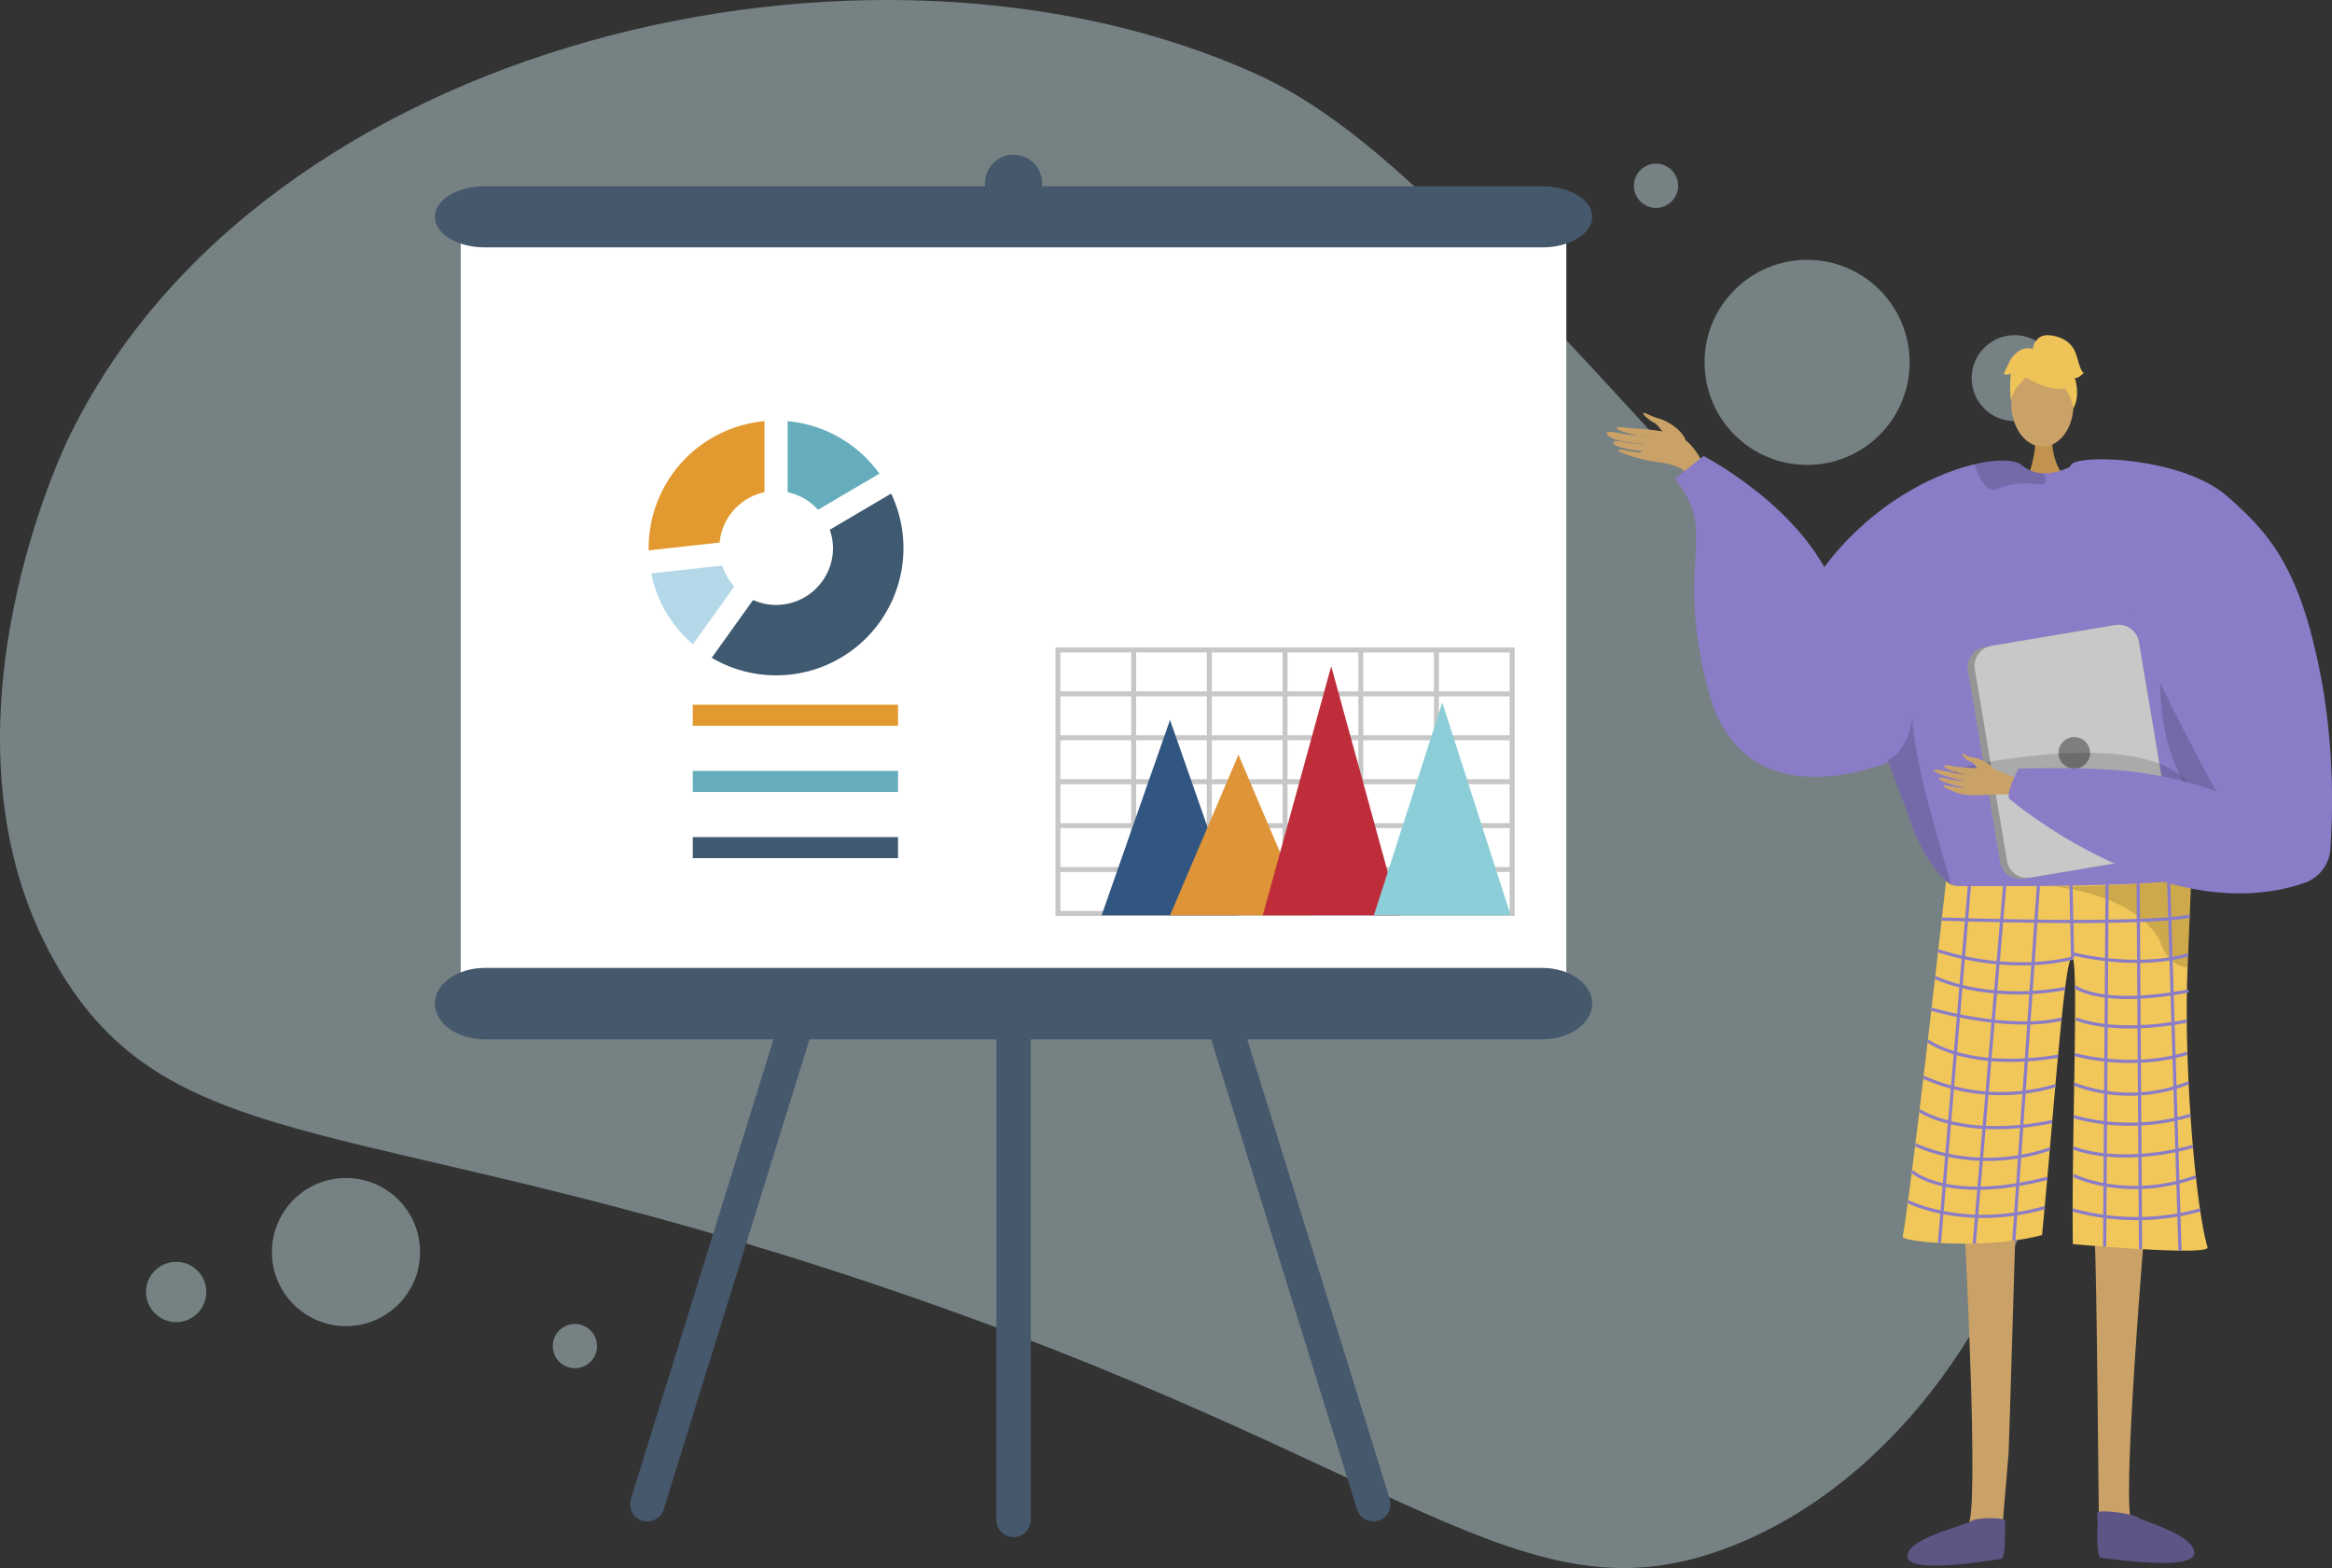 <svg xmlns="http://www.w3.org/2000/svg" width="546.901" height="367.739" viewBox="0 0 546.901 367.739"><rect x="0" y="0" width="546.901" height="367.739" fill="#333333" stroke="none"/><defs><style>.a{fill:#bcd3d7;opacity:0.49;}.b{fill:#46586c;}.c{fill:#fff;}.aa,.d{fill:none;stroke-miterlimit:10;}.d{stroke:#c7c7c7;stroke-width:1.166px;}.e{fill:#315682;}.f{fill:#df9438;}.g{fill:#bf2d3a;}.h{fill:#8cced8;}.i{fill:#b4d8e7;}.j{fill:#e2992f;}.k{fill:#65adbc;}.l{fill:#3f5970;}.m,.n{fill:#caa267;}.m{fill-rule:evenodd;}.o{fill:#c2934e;}.p{fill:#8a7cc7;}.q{fill:#f1c759;}.r{opacity:0.15;}.s{fill:#5e5584;}.t{fill:#5e5587;}.u{opacity:0.3;}.v{opacity:0.5;}.w{fill:#eec459;}.x{fill:#959595;}.y{fill:#c8c8c8;}.z{fill:#7f7f7f;}.aa{stroke:#8a7cc7;stroke-width:0.747px;}</style></defs><g transform="translate(-779.385 -325.865)"><g transform="translate(779.385 325.865)"><path class="a" d="M1180.457,442.315c-52.863-57.847-79.294-86.771-106.427-99.075-90.653-41.107-233.732-7.97-278.66,85.561-2.338,4.866-33.713,72.619-1.625,125.227,26.865,44.045,71.05,32.932,189.435,72.6,126.744,42.465,152.889,80.931,201.839,62.042,46.345-17.885,78.7-73.9,76.5-122.557C1259.873,529.92,1233.379,500.225,1180.457,442.315Z" transform="translate(-779.385 -325.865)"/><circle class="a" cx="24.046" cy="24.046" r="24.046" transform="translate(399.757 60.941)"/><circle class="a" cx="10.085" cy="10.085" r="10.085" transform="translate(462.387 78.602)"/><circle class="a" cx="17.373" cy="17.373" r="17.373" transform="translate(63.771 276.267)"/><circle class="a" cx="7.072" cy="7.072" r="7.072" transform="translate(34.244 295.929)"/><circle class="a" cx="5.19" cy="5.19" r="5.19" transform="translate(383.179 38.376)"/><circle class="a" cx="5.19" cy="5.19" r="5.19" transform="translate(129.634 310.505)"/></g><g transform="translate(881.366 362.154)"><g transform="translate(45.792 151.883)"><path class="b" d="M1001.7,673.971a4.031,4.031,0,0,0,4.03-4.03V505.681a4.033,4.033,0,0,0-4.032-4.031h0a4.032,4.032,0,0,0-4.03,4.031V669.941a4.031,4.031,0,0,0,4.032,4.03Z" transform="translate(-911.777 -501.65)"/><path class="b" d="M920.268,669.862a4.036,4.036,0,0,0,5.046-2.657l48.665-156.886a4.03,4.03,0,0,0-2.656-5.041h0a4.025,4.025,0,0,0-5.042,2.653l-48.67,156.887a4.034,4.034,0,0,0,2.656,5.044Z" transform="translate(-917.431 -501.407)"/><path class="b" d="M1084.935,669.862a4.033,4.033,0,0,1-5.045-2.657l-48.667-156.886a4.028,4.028,0,0,1,2.657-5.041h0a4.029,4.029,0,0,1,5.044,2.653l48.666,156.887a4.033,4.033,0,0,1-2.655,5.044Z" transform="translate(-909.425 -501.407)"/></g><rect class="c" width="259.276" height="177.764" transform="translate(6.075 17.973)"/><path class="b" d="M874.653,373.837c0,3.962,5.252,7.172,11.731,7.172h247.965c6.478,0,11.728-3.21,11.728-7.172h0c0-3.96-5.25-7.169-11.728-7.169H886.384c-6.479,0-11.731,3.209-11.731,7.169Z" transform="translate(-874.653 -359.279)"/><path class="b" d="M874.653,546.3c0,4.626,5.252,8.377,11.731,8.377h247.965c6.478,0,11.728-3.751,11.728-8.377h0c0-4.625-5.25-8.374-11.728-8.374H886.384c-6.479,0-11.731,3.749-11.731,8.374Z" transform="translate(-874.653 -347.211)"/><path class="b" d="M995.173,366.467a6.7,6.7,0,1,1,6.7,6.7A6.7,6.7,0,0,1,995.173,366.467Z" transform="translate(-866.161 -359.765)"/><g transform="translate(50.144 62.485)"><g transform="translate(95.982 53.657)"><rect class="d" width="106.526" height="61.794"/><line class="d" x1="106.526" transform="translate(0 10.304)"/><line class="d" x1="106.526" transform="translate(0 20.593)"/><line class="d" x1="106.526" transform="translate(0 30.897)"/><line class="d" x1="106.526" transform="translate(0 41.201)"/><line class="d" x1="106.526" transform="translate(0 51.489)"/><line class="d" y1="61.794" transform="translate(17.762)"/><line class="d" y1="61.794" transform="translate(35.499)"/><line class="d" y1="61.794" transform="translate(53.263)"/><line class="d" y1="61.794" transform="translate(71.026)"/><line class="d" y1="61.794" transform="translate(88.763)"/><g transform="translate(10.243 3.813)"><path class="e" d="M1052.814,529.41l-16.042-45.81-16.043,45.81Z" transform="translate(-1020.729 -470.995)"/><path class="f" d="M1067.809,528.874l-16.043-37.661-16.042,37.661Z" transform="translate(-1019.672 -470.458)"/><path class="g" d="M1088.129,530.24l-16.042-58.416-16.043,58.416Z" transform="translate(-1018.241 -471.825)"/><path class="h" d="M1112.461,529.68l-16.042-49.907-16.042,49.907Z" transform="translate(-1016.526 -471.264)"/></g></g><path class="i" d="M938.7,449.773a13.12,13.12,0,0,0,2.847,4.9l-9.714,13.568a29.7,29.7,0,0,1-9.781-16.617Z" transform="translate(-921.457 -415.908)"/><path class="j" d="M948.655,434.794a13.35,13.35,0,0,0-10.516,11.813l-16.62,1.835c0-.185-.023-.368-.023-.562a29.877,29.877,0,0,1,27.159-29.743Z" transform="translate(-921.496 -418.137)"/><path class="k" d="M959.068,438.923a13.247,13.247,0,0,0-7.131-4.129V418.137a29.826,29.826,0,0,1,21.526,12.311Z" transform="translate(-919.351 -418.137)"/><path class="l" d="M945.012,458.963a13.151,13.151,0,0,0,5.388,1.156,13.358,13.358,0,0,0,13.355-13.355,13.11,13.11,0,0,0-.763-4.275L977.39,434a29.834,29.834,0,0,1-42.076,38.513Z" transform="translate(-920.522 -417.019)"/><g transform="translate(10.341 66.497)"><rect class="j" width="48.144" height="4.946"/><rect class="k" width="48.144" height="4.941" transform="translate(0 15.524)"/><rect class="l" width="48.144" height="4.936" transform="translate(0 31.053)"/></g></g></g><g transform="translate(1156.176 404.466)"><g transform="translate(0 18.229)"><path class="m" d="M1149.267,422.548c-1.059-2.5-4.349-4.425-6.544-5.005a21.95,21.95,0,0,1-2.8-1.139c-1.7-.552,1.008,1.835,2.026,2.229.828.321,2.332,2.755,3.149,3.587s2.562,2.03,3.493,2.027S1149.139,423.017,1149.267,422.548Z" transform="translate(-1130.81 -416.321)"/><path class="m" d="M1155.614,430.982c-2.007-3.509-3.528-7.688-7.325-9.4s-9.447-1.614-12.453-2.039c-3.537-.5-2.043.633-.178,1.109a43.129,43.129,0,0,0,6.355,1.4,38.858,38.858,0,0,0-5.106-.77c-.289.085-5.907-1.379-5.514-.353.761,1.989,7.089,2.17,9.109,2.586-1.063-.027-2.795-.325-3.819-.355-.869-.026-3.5-.951-3.754-.149-.393,1.263,6.093,2.007,6.955,2.068-.844.695-4.105-.293-5.239-.359-.114-.006-1.142.253.1.674a37.279,37.279,0,0,0,7.642,2.113c2.991.406,6.5.825,8.518,3.528C1152.5,430.932,1154.06,431.192,1155.614,430.982Z" transform="translate(-1131.374 -416.102)"/></g><path class="n" d="M1250.281,592.043s-6.052,71.019-3.115,72.2c5.27,2.165,25.894,9.2,3.231,7.867-11.623.836-10.8-1.773-11.008-3.974-.169-1.8-.563-65.287-1.1-70.219-.12-1.1-.193-1.771-.193-1.771Z" transform="translate(-1123.853 -385.71)"/><path class="n" d="M1210.481,592.581s3.8,70.9.894,72.159c-5.219,2.286-25.673,9.8-3.048,7.939,11.64.566,10.756-2.023,10.912-4.227.127-1.8,1.289-15.472,1.71-20.415.094-1.107,1.731-56.615,1.731-56.615Z" transform="translate(-1126.686 -385.754)"/><path class="o" d="M1229.361,421.366s-.527,6.766,3.686,10.456-9.608.111-9.608.111,2.489-6.5,1.867-10.52S1229.361,421.366,1229.361,421.366Z" transform="translate(-1124.886 -397.86)"/><ellipse class="n" cx="7.29" cy="9.946" rx="7.29" ry="9.946" transform="translate(94.786 6.346) rotate(-0.664)"/><path class="p" d="M1171.929,464.554c10.768-23.211,30.339-33.969,42.881-36.911,5.428-1.276,9.54-1.085,11.055.193a8.156,8.156,0,0,0,5.112,1.917,10.977,10.977,0,0,0,2.854-.293,14.176,14.176,0,0,0,3.016-1.065c.463-.221.732-.379.732-.379a29.546,29.546,0,0,1,7.7.37c28.513,5.24,34.015,52.881,33.808,56.987-.127,2.443-2.524,13.535-5.566,23.4-2.492,8.1-5.426,15.385-7.895,16.416-5.477,2.279-47,5.8-55.586,1.824-.2-.148-.418-.305-.625-.481-3.236-2.57-6.773-7.679-8.673-12.48,0,0-5.072-13.79-6.106-16.6-.012-.028-.017-.049-.029-.072-.034-.11-.074-.215-.114-.315-.011-.039-.028-.072-.04-.11" transform="translate(-1128.516 -397.356)"/><path class="q" d="M1206.4,518.986a4.49,4.49,0,0,0,2.565,1.146c5.994.048,31.88.192,45.91-.778,4.95-.343,8.424-.822,9.027-1.5,0,0,0,.02,0,.057-.028.775-.369,9.64-.857,21.26-.964,22.94,1.786,55.748,4.669,65.682.622,2.144-31.572-.742-31.572-.742-.364-23.658,1.4-65.219-.072-67.063-1.79-2.245-4.226,34.322-7.152,64.932-12.7,3.469-32.884,1.686-32.666.379C1198.841,586.826,1206.4,518.986,1206.4,518.986Z" transform="translate(-1126.802 -390.938)"/><path class="r" d="M1192.973,493.017c.012.039.029.072.041.11.04.1.079.2.115.315.011.022.017.044.028.072,1.035,2.807,6.107,16.591,6.107,16.591,1.9,4.806,5.436,9.916,8.672,12.486-2.267-7.853-9.314-30.613-9.161-39.818C1197.581,491.658,1192.973,493.012,1192.973,493.017Z" transform="translate(-1127.033 -393.41)"/><path class="r" d="M1254.906,460.8s-13.294,41.266,25.114,58.281l.783.507-.309-9.666s-18.294-24.913-18.37-25.558S1254.906,460.8,1254.906,460.8Z" transform="translate(-1122.826 -394.958)"/><path class="r" d="M1228.654,431.381c.03.658-.315,1.094-1.373.962-3.306-.41-7.031-.273-9.723,1a2.3,2.3,0,0,1-2.228-.068c-1.744-.992-2.854-4-3.295-5.338a.93.93,0,0,1-.048-.292c5.428-1.276,9.54-1.085,11.055.193a8.156,8.156,0,0,0,5.112,1.917A4.512,4.512,0,0,1,1228.654,431.381Z" transform="translate(-1125.693 -397.356)"/><path class="s" d="M1220.213,659.177c.123-1.026-7.163-.846-7.978,0s-15.3,4.007-14.966,8.316,20.427.685,21.863.567S1219.97,661.193,1220.213,659.177Z" transform="translate(-1126.731 -381.03)"/><path class="t" d="M1238.856,657.371c-.148-1.022,8.59.177,9.424,1s13.573,4.129,13.336,8.446-20.4,1.158-21.843,1.074S1239.145,659.381,1238.856,657.371Z" transform="translate(-1123.8 -381.135)"/><g class="u" transform="translate(103.224 126.919)"><path d="M1228.092,519.967l-.289-.021S1227.906,519.952,1228.092,519.967Z" transform="translate(-1227.803 -517.71)"/><path class="v" d="M1228.073,520.115c7.72.526,24.564-.76,24.564-.76,4.95-.343,8.424-.822,9.027-1.5,0,0,0,.02,0,.057-.028.775-.369,9.64-.857,21.26a5.824,5.824,0,0,1-.812-.085,6.314,6.314,0,0,1-4.115-2.853,14.059,14.059,0,0,1-1.626-3.3C1248.373,522.066,1230.547,520.307,1228.073,520.115Z" transform="translate(-1227.784 -517.857)"/></g><g transform="translate(93.132)"><g transform="translate(1.588 2.777)"><path class="w" d="M1224.394,409.639s12.7,6.851,8.825-4.34C1230.537,397.558,1215.729,404.731,1224.394,409.639Z" transform="translate(-1219.728 -401.886)"/><path class="w" d="M1226.323,406.9s-7.013,4.271-6.283,8.466c0,0-1.7-12.53,5.315-12.926s9.742.249,9.272,13.524C1234.627,415.965,1232.466,405.435,1226.323,406.9Z" transform="translate(-1219.858 -401.853)"/></g><path class="w" d="M1224.708,402.743s.309-3.915,4.191-3.405,5.568,2.7,6.149,4.912,1.152,3.862,1.705,3.856c0,0-1.642,1.681-2.2,1.134,0,0,1.484,3.965-.3,7.256,0,0-.777-5.028-3.552-5.55S1224.708,402.743,1224.708,402.743Z" transform="translate(-1217.929 -399.292)"/><path class="w" d="M1225.508,402.5s-2.788-1.629-5.512,2.279l-1.622,3.341s.56.547,1.66-.019a22.23,22.23,0,0,0,.1,6.1l1.56-6.675Z" transform="translate(-1218.375 -399.09)"/></g><g transform="translate(84.645 67.918)"><path class="x" d="M1210.514,473.48l7.542,44.893a4.8,4.8,0,0,0,5.528,3.939l30.639-5.151a1.515,1.515,0,0,0,.216-.046,4.787,4.787,0,0,0,3.719-5.481l-7.542-44.893a4.8,4.8,0,0,0-5.528-3.934l-29.219,4.907-1.42.238A4.8,4.8,0,0,0,1210.514,473.48Z" transform="translate(-1210.447 -462.74)"/><path class="y" d="M1212.042,473.2l7.542,44.893a4.8,4.8,0,0,0,5.528,3.934l29.219-4.907a4.787,4.787,0,0,0,3.719-5.481l-7.542-44.893a4.8,4.8,0,0,0-5.528-3.934l-29.219,4.907A4.786,4.786,0,0,0,1212.042,473.2Z" transform="translate(-1210.339 -462.74)"/><circle class="z" cx="3.706" cy="3.706" r="3.706" transform="translate(21.319 26.343)"/></g><path class="r" d="M1264.468,502.61s.528-16.541-43.7-10.491,33.342,10.134,33.342,10.134Z" transform="translate(-1126.035 -392.845)"/><g transform="translate(76.759 29.117)"><g transform="translate(0 69.013)"><path class="m" d="M1225.248,498.074c-.527-.17-6.1-3.423-9.112-3.665s-7.5-.316-9.054-.739c-1.83-.5-2.282.232-.171,1.01a29.63,29.63,0,0,0,4.8,1.3c.3.009-1.659-.231-3.792-.648-2.266-.442-4.726-1.051-4.834-.648-.209.784,6.325,2.464,7.474,2.576a29.064,29.064,0,0,1-3.03-.332c-1.368-.227-2.938-.691-3.242-.4-.48.452,2.986,1.765,5.841,2.127.051.092-.868.247-4.231-.411-.337-.066-1.195.091-.085.589,2.336,1.048,3.263,1.67,6.632,1.736,3.285.064,6.9-.653,9.272.111Z" transform="translate(-1203.079 -490.783)"/><path class="m" d="M1217.145,494.866s-2.573-2.641-5.434-3.048a2.841,2.841,0,0,1-1.956-.794c-.966-.411-.015,1.361,1.431,1.8,1.177.358,1.854,2.352,2.563,2.768s2.825,1.171,3.347.89S1217.145,494.866,1217.145,494.866Z" transform="translate(-1202.637 -490.963)"/></g><path class="p" d="M1270.683,435.15c10.538,9.21,17.854,17.793,22.686,46.251a164,164,0,0,1,1.518,36.543,9.012,9.012,0,0,1-6.1,7.909c-32.551,11.157-68.8-19.432-68.8-19.432-1.879-.675,1.811-7.392,1.811-7.392,18.062-.4,31.911,0,46.369,5.366-.073-.033-14.458-26.313-16.448-33.587-5.211-19.075-21.827-35.44-17.664-42.988C1235.49,425.211,1260.055,425.859,1270.683,435.15Z" transform="translate(-1201.926 -426.493)"/></g><g transform="translate(78.044 127.423)"><line class="aa" x1="7.176" y2="85.482"/><line class="aa" x1="7.132" y2="83.995" transform="translate(8.168 1.614)"/><line class="aa" x1="5.774" y2="83.392" transform="translate(17.448 1.522)"/><line class="aa" x2="0.374" y2="17.256" transform="translate(30.852 1.434)"/><line class="aa" x1="0.578" y2="85.021" transform="translate(38.743 1.335)"/><line class="aa" x2="0.558" y2="85.721" transform="translate(46.608 1.198)"/><line class="aa" x2="2.648" y2="86.189" transform="translate(53.771 1.115)"/></g><path class="aa" d="M1204.8,527.266s46.01,1.638,58.135-.674" transform="translate(-1126.199 -390.322)"/><path class="aa" d="M1235.524,535.9c-16.047,3.831-31.511-1.751-31.511-1.751" transform="translate(-1126.255 -389.79)"/><path class="aa" d="M1233.276,534.772s14.567,3.912,27.282.318" transform="translate(-1124.193 -389.746)"/><path class="aa" d="M1203.342,540.005s11.665,5.936,30.462,2.623" transform="translate(-1126.302 -389.377)"/><path class="aa" d="M1202.536,546.977s18.107,5.3,30.517,2.321" transform="translate(-1126.359 -388.886)"/><path class="aa" d="M1201.727,553.9s9.272,7.1,30.541,3.618" transform="translate(-1126.416 -388.398)"/><path class="aa" d="M1200.784,561.871a44.707,44.707,0,0,0,30.932,1.971" transform="translate(-1126.483 -387.836)"/><path class="aa" d="M1199.906,569.17s10.007,6.93,31.135,2.593" transform="translate(-1126.545 -387.322)"/><path class="aa" d="M1198.987,576.653s13.78,7,31.561,1.01" transform="translate(-1126.609 -386.795)"/><path class="aa" d="M1198.249,582.494s8.172,7.678,31.748,1.642" transform="translate(-1126.661 -386.383)"/><path class="aa" d="M1197.377,589.123s13.148,6.732,32.063,1.422" transform="translate(-1126.723 -385.916)"/><path class="aa" d="M1233.977,542.046s6.124,4.938,26.629.982" transform="translate(-1124.144 -389.233)"/><path class="aa" d="M1234.207,549.086s8.558,3.871,25.979.533" transform="translate(-1124.128 -388.737)"/><path class="aa" d="M1233.91,556.927s13.19,3.807,26.384-.306" transform="translate(-1124.148 -388.206)"/><path class="aa" d="M1233.808,563.41a37.165,37.165,0,0,0,26.828-.31" transform="translate(-1124.156 -387.75)"/><path class="aa" d="M1233.69,570.53a49.548,49.548,0,0,0,27.4-.318" transform="translate(-1124.164 -387.249)"/><path class="aa" d="M1233.586,577.367s10.307,4.481,28.072-.325" transform="translate(-1124.171 -386.767)"/><path class="aa" d="M1233.656,583.393s12.247,6.133,28.7.334" transform="translate(-1124.166 -386.32)"/><path class="aa" d="M1233.47,590.955a56.285,56.285,0,0,0,29.891,0" transform="translate(-1124.179 -385.787)"/><path class="p" d="M1196.445,497.53s-33.537,14.688-42.071-16.052,2.63-37.692-8.08-50.343l6.754-5.358s23.653,12.164,30.864,31.5S1196.445,497.53,1196.445,497.53Z" transform="translate(-1130.322 -397.426)"/></g></g></svg>